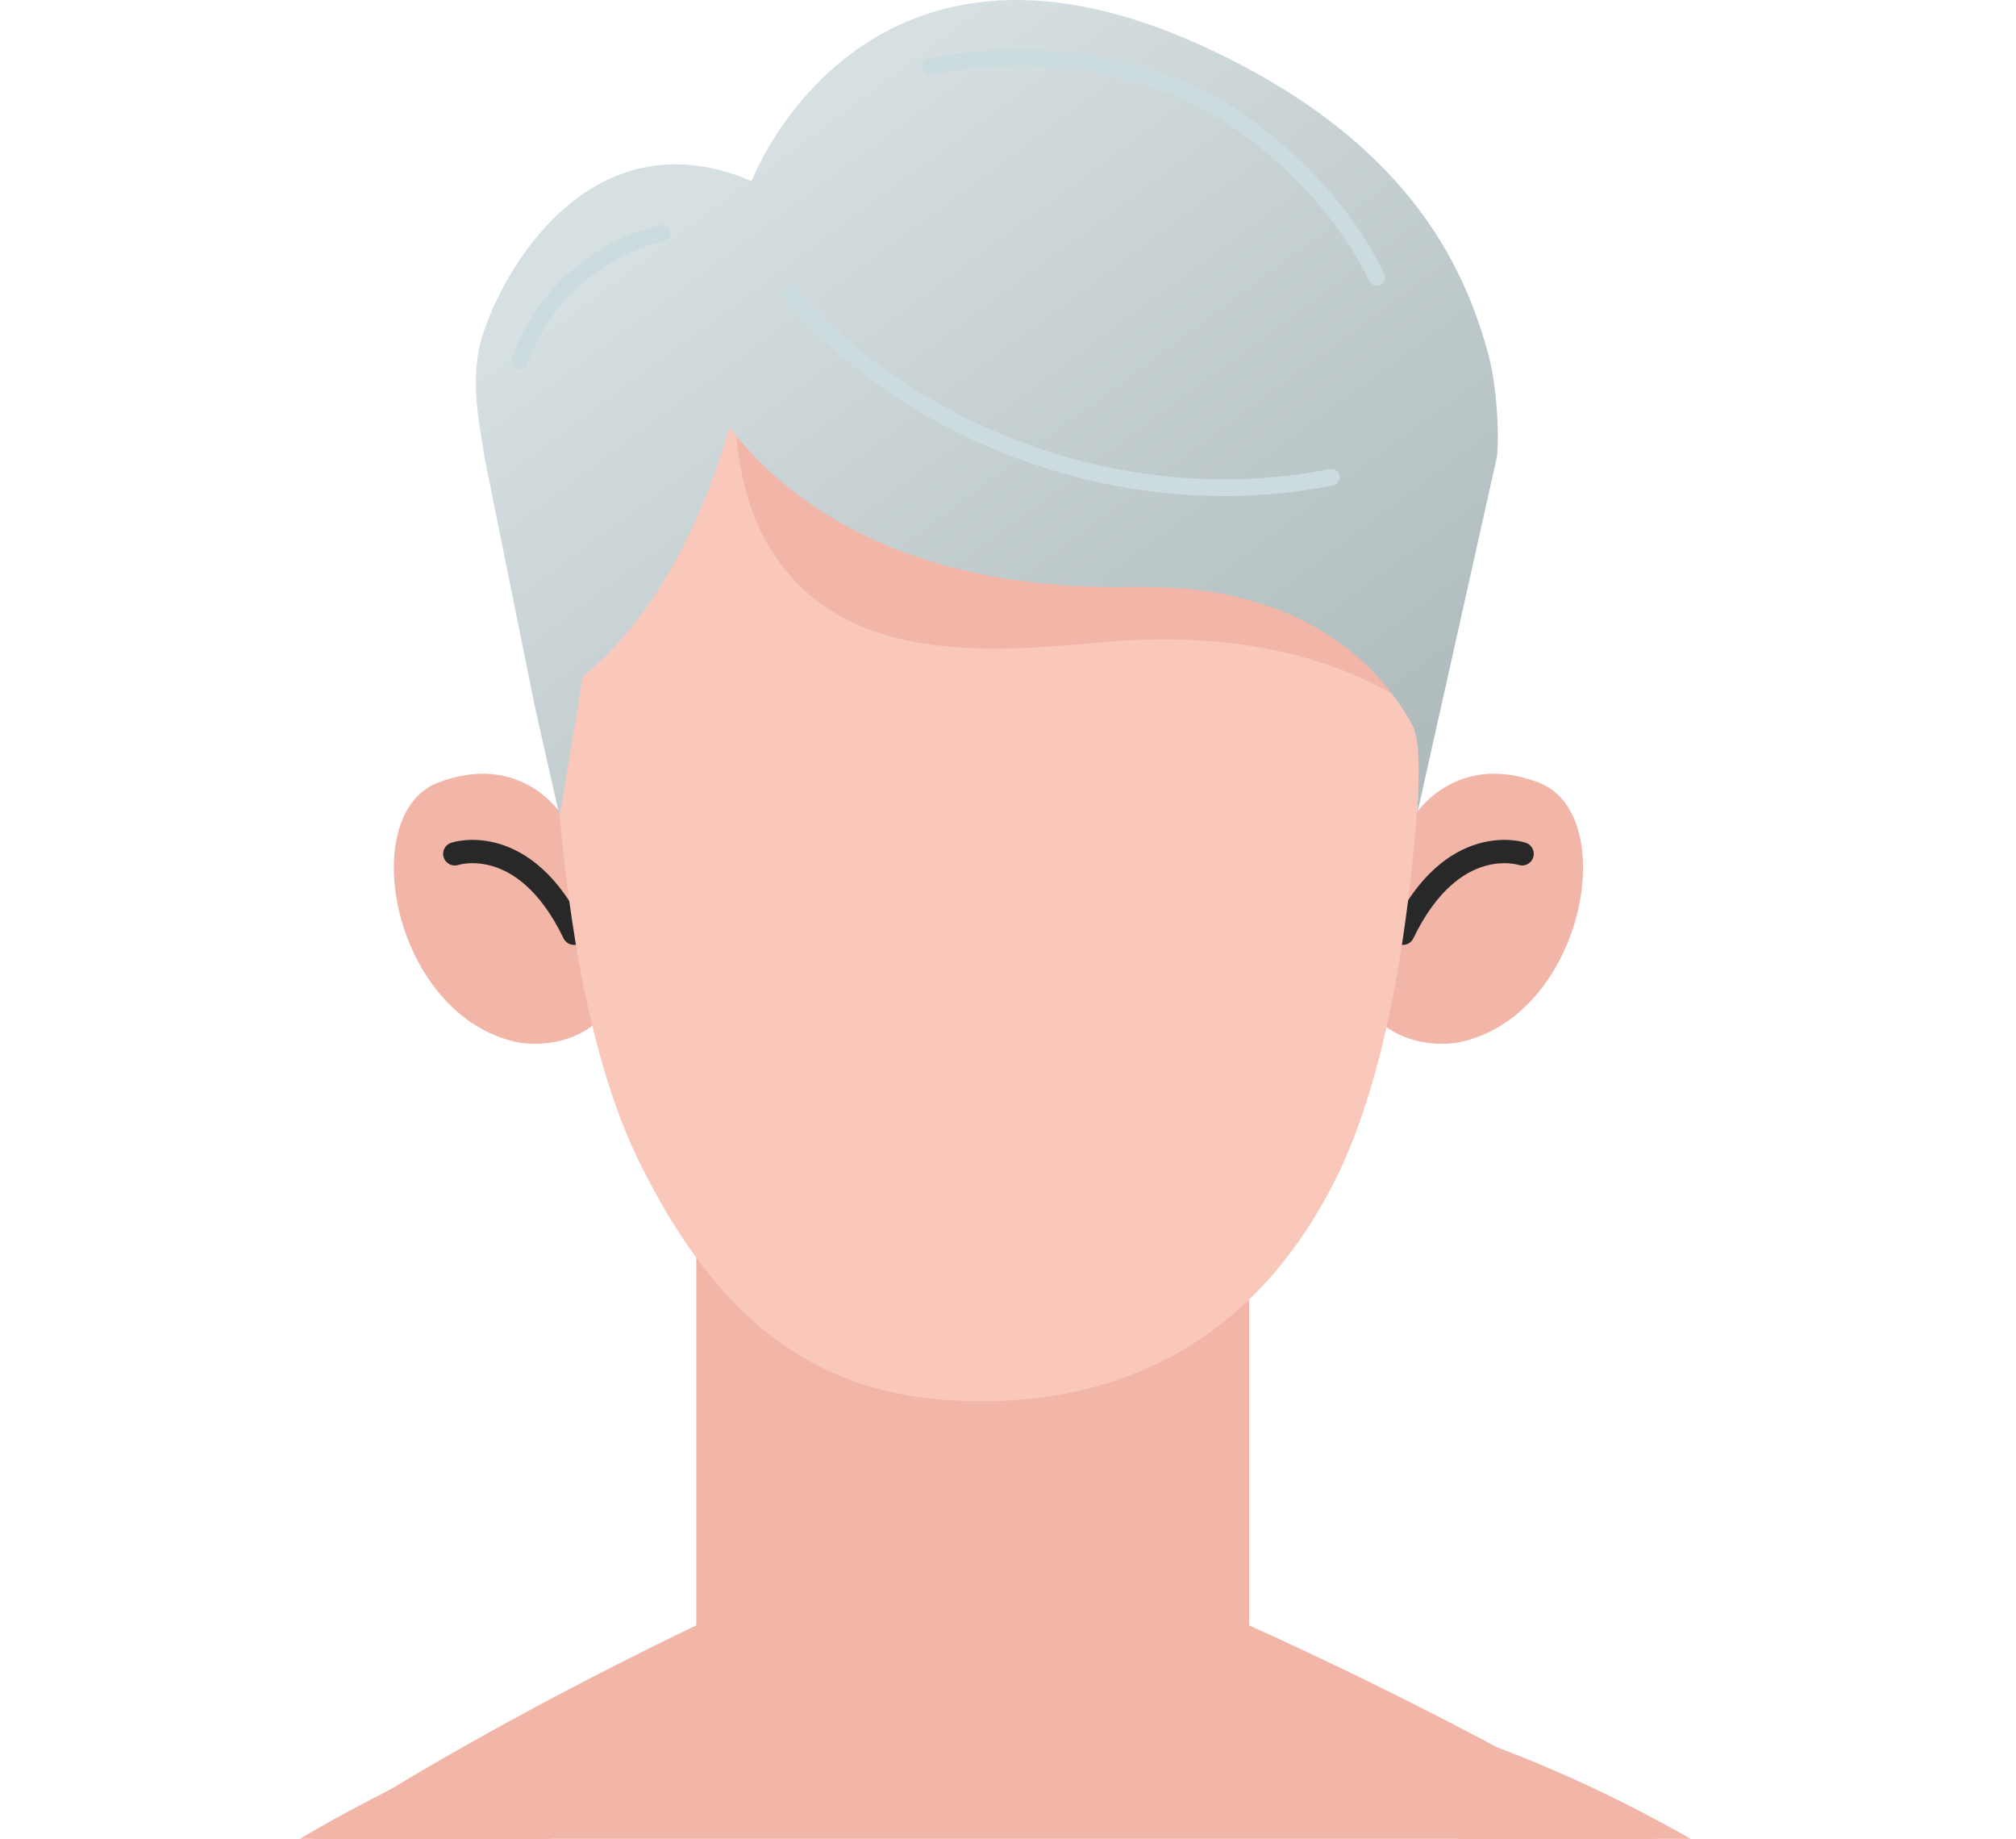<svg width="193" height="176" viewBox="0 0 193 176" fill="none" xmlns="http://www.w3.org/2000/svg">
<g clip-path="url(#clip0_196_605)">
<path d="M211.014 222C210.77 221.601 210.526 221.135 210.26 220.759C179.629 175.854 136.674 165.06 136.674 165.06L151.258 222H211.014Z" fill="#F2B6A9"/>
<path d="M40.968 222L55.841 163.929C55.841 163.929 12.886 174.723 -17.745 219.628C-18.233 220.36 -18.698 221.18 -19.164 222H40.968Z" fill="#F2B6A9"/>
<path d="M179.828 222C179.828 222 183.131 200.146 179.762 194.028C171.162 178.38 119.585 155.573 119.585 155.573V103.864H66.657V155.573C66.657 155.573 18.87 178.026 11.179 192.854C7.833 199.326 11.844 222 11.844 222H179.828Z" fill="#F2B6A9"/>
<path d="M135.455 78.02C135.455 78.02 139.311 71.858 147.291 74.895C155.27 77.909 151.657 97.281 139.688 99.763C139.688 99.763 135.388 100.694 132.042 97.769C132.064 97.746 135.012 83.45 135.455 78.02Z" fill="#F2B6A9"/>
<path d="M145.717 81.722C145.717 81.722 139.045 79.483 134.302 89.324" stroke="#282828" stroke-width="2.232" stroke-miterlimit="10" stroke-linecap="round" stroke-linejoin="round"/>
<path d="M53.802 78.02C53.802 78.02 49.945 71.858 41.966 74.895C33.987 77.909 37.599 97.281 49.568 99.763C49.568 99.763 53.868 100.694 57.215 97.769C57.215 97.746 54.267 83.45 53.802 78.02Z" fill="#F2B6A9"/>
<path d="M43.54 81.722C43.54 81.722 50.211 79.483 54.954 89.324" stroke="#282828" stroke-width="2.232" stroke-miterlimit="10" stroke-linecap="round" stroke-linejoin="round"/>
<path d="M136.253 62.106C136.253 73.787 135.101 98.212 127.942 112.707C121.204 126.316 110.055 133.653 95.426 134.096C80.82 134.539 69.915 128.91 61.205 111.222C52.494 93.535 52.893 62.306 52.893 62.306C52.893 62.306 52.893 20.592 94.119 20.592C137.561 20.614 136.253 62.106 136.253 62.106Z" fill="#FAC7BB"/>
<path d="M74.171 53.174C81.108 63.503 94.54 62.483 105.356 61.486C116.372 60.466 127.609 62.062 136.165 68.29C136.231 66.007 136.276 63.879 136.276 62.106C136.276 62.106 137.561 20.614 94.141 20.614C83.968 20.614 76.387 23.186 70.625 27.02C70.337 35.797 69.14 45.682 74.171 53.174Z" fill="#F2B6A9"/>
<path d="M114.953 56.521C115.352 56.565 115.773 56.609 116.15 56.676C117.17 56.853 118.123 57.053 119.031 57.297C119.12 57.319 119.209 57.341 119.297 57.363C128.717 59.868 133.239 65.763 135.234 69.443C136.253 71.327 135.633 78.064 135.633 78.064L143.324 43.643C143.545 41.006 143.235 36.573 142.437 33.736C140.088 25.247 134.591 13.256 114.953 4.324C82.482 -10.438 71.954 17.334 71.954 17.334C57.215 11.04 48.593 24.781 46.244 31.941C44.825 36.263 45.978 40.873 46.399 43.865L51.208 67.647L53.558 78.064C53.58 78.131 55.796 64.766 55.796 64.766C59.232 61.951 62.025 58.316 64.219 54.459L64.241 54.437C64.884 53.329 65.46 52.199 66.014 51.046C66.036 50.98 66.081 50.913 66.103 50.869C66.635 49.761 67.1 48.675 67.544 47.589C67.588 47.5 67.61 47.411 67.654 47.322C68.076 46.259 68.475 45.195 68.807 44.175C68.829 44.087 68.851 44.02 68.896 43.931C69.25 42.89 69.561 41.87 69.849 40.917C74.747 47.322 85.807 56.632 108.614 56.188C110.033 56.166 111.363 56.211 112.626 56.299C113.424 56.299 114.177 56.41 114.953 56.521Z" fill="url(#paint0_linear_196_605)"/>
<path d="M75.656 28.195C88.29 42.491 108.747 49.406 127.454 45.682" stroke="#CCDCDE" stroke-width="1.598" stroke-miterlimit="10" stroke-linecap="round" stroke-linejoin="round"/>
<path d="M49.746 34.578C51.807 28.527 57.171 23.717 63.399 22.321" stroke="#CCDCDE" stroke-width="1.598" stroke-miterlimit="10" stroke-linecap="round" stroke-linejoin="round"/>
<path d="M89.021 6.363C96.601 4.878 105.334 5.343 112.914 8.49C120.494 11.616 128.296 19.129 131.798 26.554" stroke="#CCDCDE" stroke-width="1.598" stroke-miterlimit="10" stroke-linecap="round" stroke-linejoin="round"/>
</g>
<defs>
<linearGradient id="paint0_linear_196_605" x1="86" y1="5.5" x2="135" y2="71.5" gradientUnits="userSpaceOnUse">
<stop stop-color="#D6DFE1"/>
<stop offset="1" stop-color="#AFBBBD"/>
</linearGradient>
<clipPath id="clip0_196_605">
<rect width="193" height="176" fill="white"/>
</clipPath>
</defs>
</svg>
